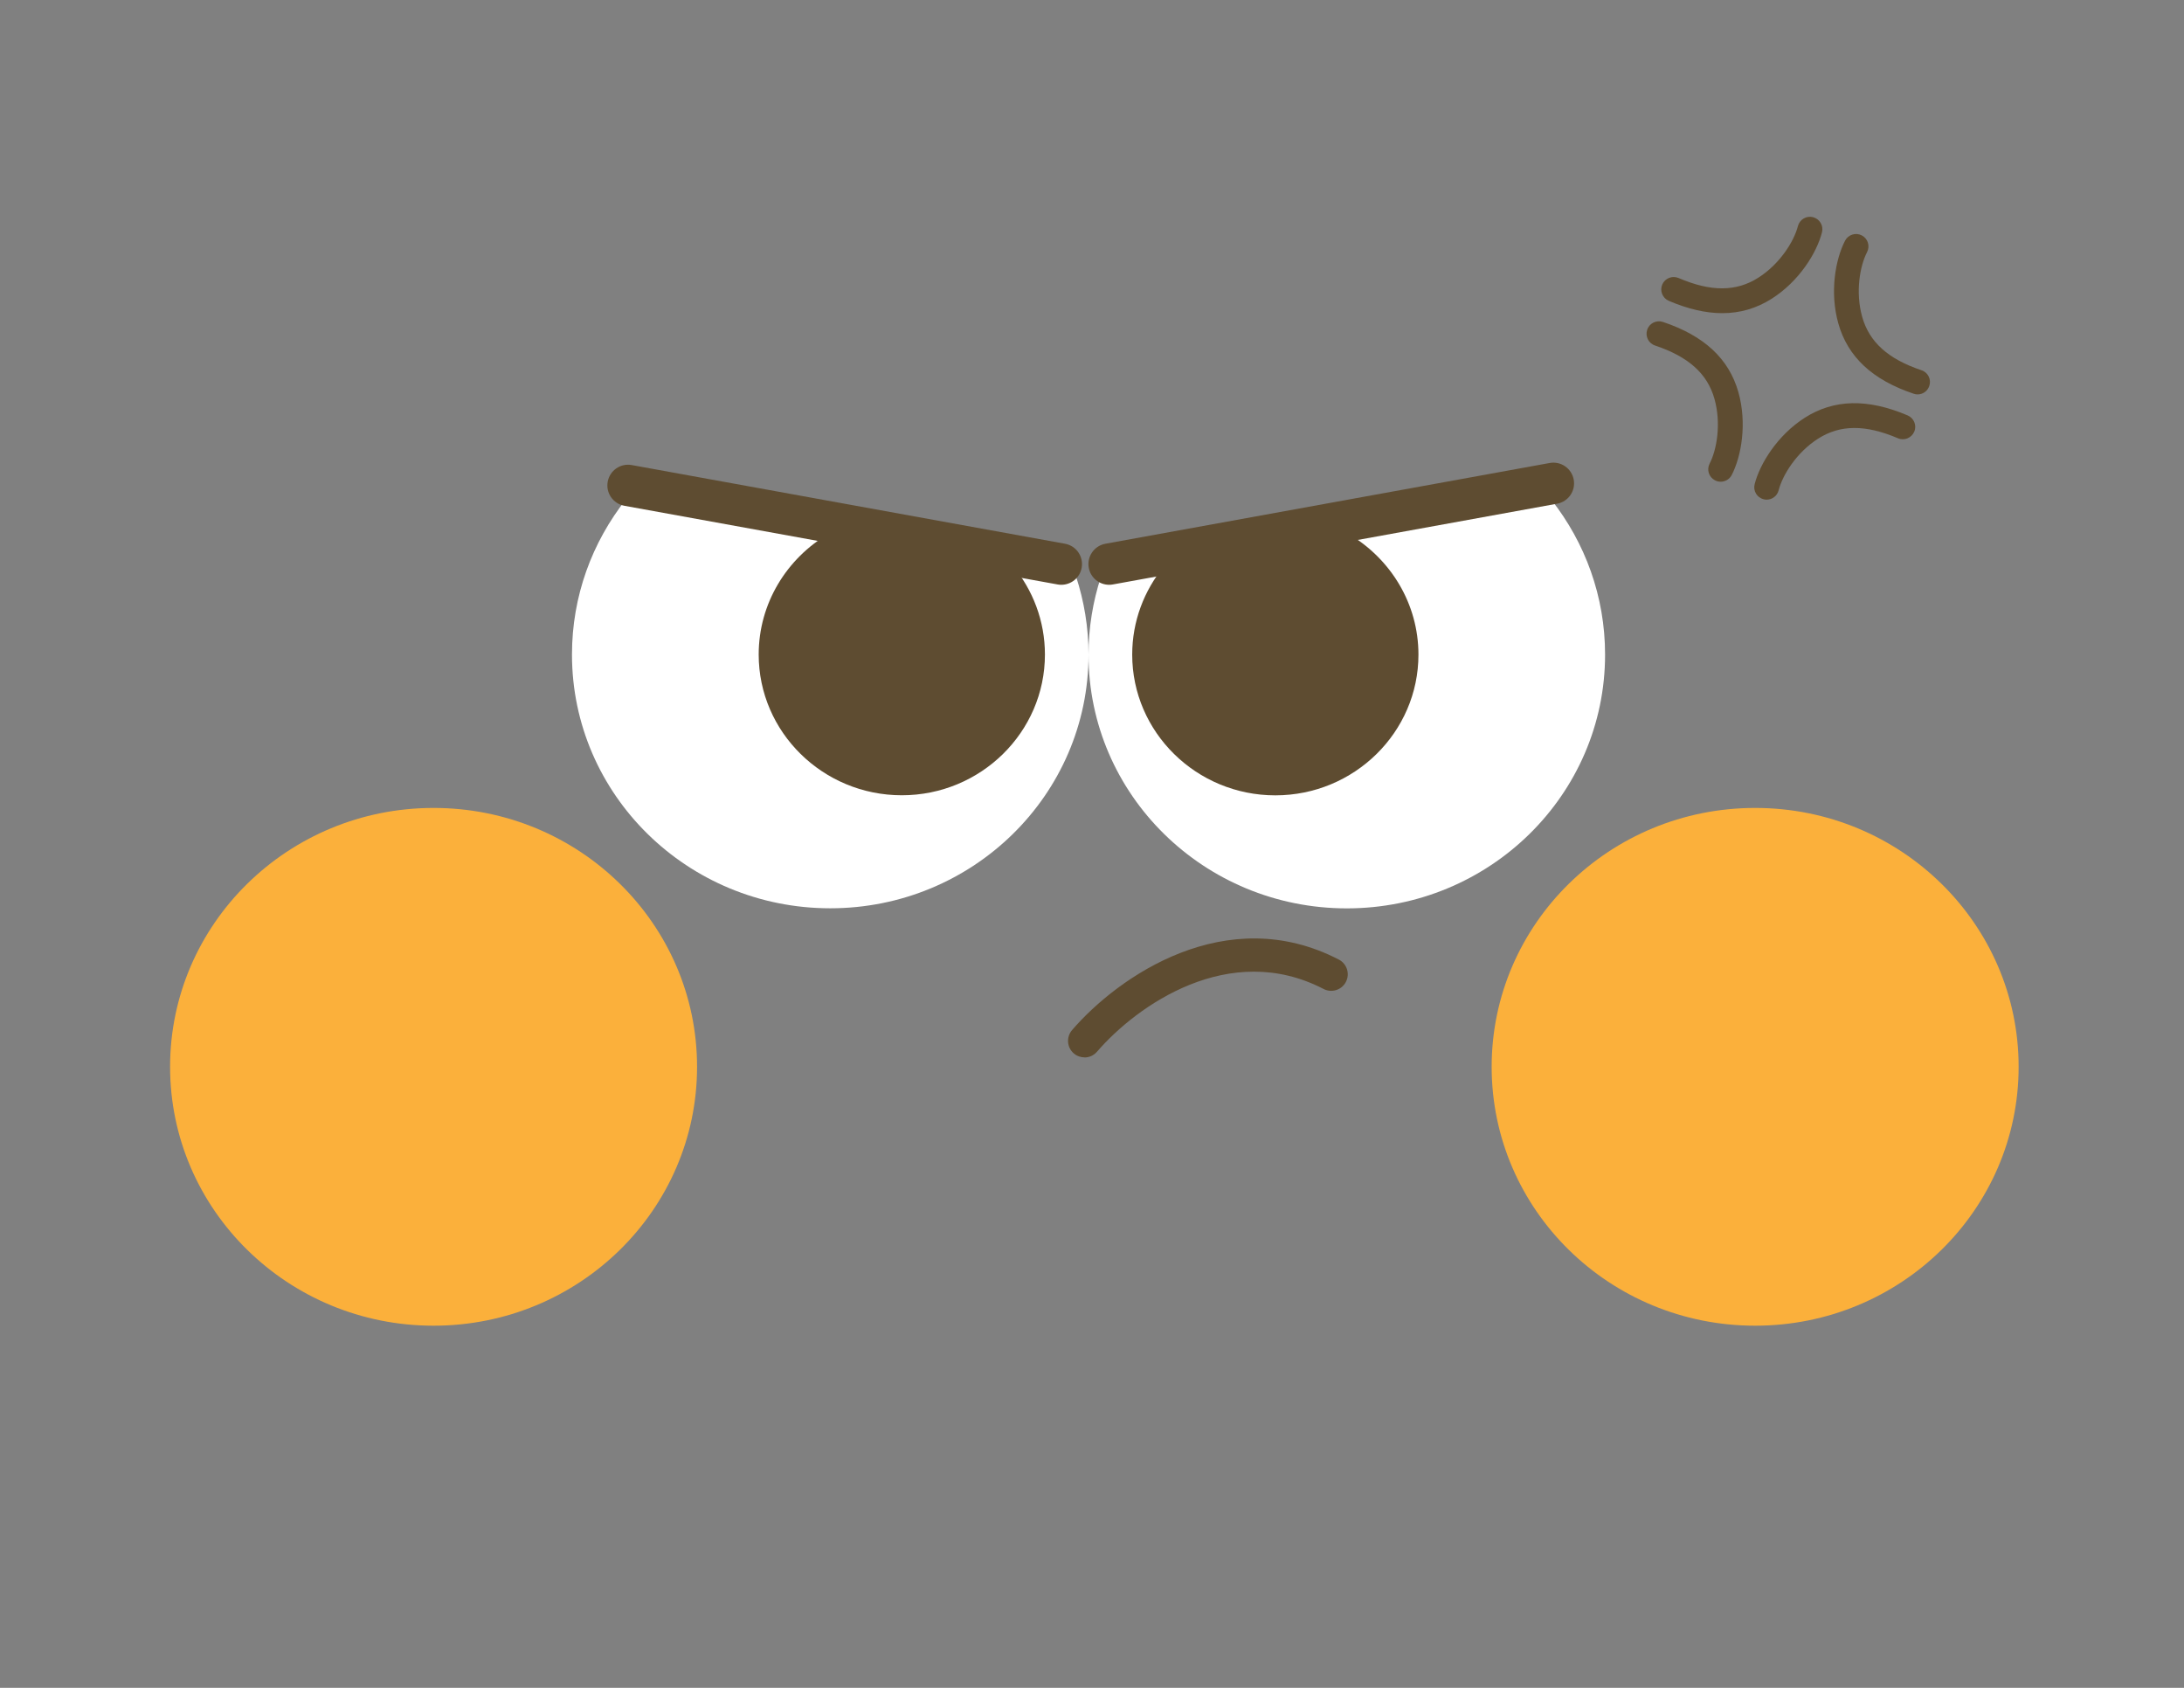<svg width="132" height="102" viewBox="0 0 132 102" fill="none" xmlns="http://www.w3.org/2000/svg">
<rect x="0" y="0" width="132" height="102" fill="#808080" stroke="none"/>
<g id="&#225;&#132;&#134;&#225;&#133;&#174;&#225;&#132;&#131;&#225;&#133;&#179;&#225;&#132;&#144;&#225;&#133;&#179;&#225;&#132;&#133;&#225;&#133;&#162;&#225;&#132;&#143;&#225;&#133;&#181;&#225;&#134;&#188; (1)_&#225;&#132;&#131;&#225;&#133;&#162;&#225;&#132;&#140;&#225;&#133;&#181; 1 &#225;&#132;&#137;&#225;&#133;&#161;&#225;&#132;&#135;&#225;&#133;&#169;&#225;&#134;&#171; 13 1">
<path id="Vector" d="M66.535 34.875C66.055 36.35 65.79 37.925 65.79 39.56C65.79 48.03 72.78 54.895 81.4 54.895C90.02 54.895 97.01 48.03 97.01 39.56C97.01 36.035 95.8 32.795 93.765 30.205C84.79 31.73 69.995 34.28 66.535 34.88V34.875Z" fill="white"/>
<path id="Vector_2" d="M37.84 30.17C35.79 32.765 34.57 36.02 34.57 39.555C34.57 48.025 41.56 54.89 50.18 54.89C58.8 54.89 65.79 48.025 65.79 39.555C65.79 37.905 65.52 36.32 65.035 34.835C61.18 34.17 46.62 31.66 37.84 30.17Z" fill="white"/>
<path id="Vector_3" d="M26.205 80.115C35 80.115 42.13 73.11 42.13 64.47C42.13 55.83 35 48.825 26.205 48.825C17.41 48.825 10.28 55.83 10.28 64.47C10.28 73.11 17.41 80.115 26.205 80.115Z" fill="#FBB03B"/>
<path id="Vector_4" d="M106.08 80.115C114.875 80.115 122.005 73.11 122.005 64.47C122.005 55.83 114.875 48.825 106.08 48.825C97.285 48.825 90.155 55.83 90.155 64.47C90.155 73.11 97.285 80.115 106.08 80.115Z" fill="#FBB03B"/>
<path id="Vector_5" d="M50.08 32.26C47.555 33.745 45.855 36.455 45.855 39.555C45.855 44.245 49.735 48.06 54.505 48.06C59.275 48.06 63.155 44.245 63.155 39.555C63.155 37.515 62.42 35.64 61.195 34.17C58.23 33.66 54.215 32.97 50.085 32.26H50.08Z" fill="#5E4C31"/>
<path id="Vector_6" d="M81.55 32.29C77.36 33.01 73.31 33.705 70.36 34.215C69.155 35.675 68.43 37.535 68.43 39.56C68.43 44.25 72.31 48.065 77.08 48.065C81.85 48.065 85.73 44.25 85.73 39.56C85.73 36.48 84.05 33.785 81.55 32.295V32.29Z" fill="#5E4C31"/>
<path id="Vector_7" d="M64.145 35.34C64.07 35.34 63.995 35.335 63.92 35.32L37.735 30.565C37.055 30.44 36.605 29.79 36.73 29.11C36.855 28.43 37.505 27.98 38.185 28.105L64.37 32.86C65.05 32.985 65.5 33.635 65.375 34.315C65.265 34.92 64.74 35.34 64.145 35.34Z" fill="#5E4C31"/>
<path id="Vector_8" d="M67.035 35.34C66.44 35.34 65.915 34.915 65.805 34.315C65.68 33.635 66.13 32.985 66.81 32.86L93.66 27.98C94.34 27.855 94.99 28.305 95.115 28.985C95.24 29.665 94.79 30.315 94.11 30.44L67.26 35.32C67.185 35.335 67.11 35.34 67.035 35.34Z" fill="#5E4C31"/>
<path id="Vector_9" d="M65.55 63.9C65.32 63.9 65.085 63.82 64.9 63.66C64.48 63.3 64.435 62.67 64.795 62.25C67.585 59.01 74.12 54.465 80.92 57.99C81.41 58.245 81.6 58.85 81.345 59.34C81.09 59.83 80.485 60.02 79.995 59.765C74.305 56.815 68.715 60.76 66.305 63.555C66.105 63.785 65.83 63.905 65.545 63.905L65.55 63.9Z" fill="#5E4C31"/>
<path id="Vector_10" d="M104.09 18.925C103.095 18.925 102.02 18.675 100.86 18.18C100.48 18.015 100.305 17.575 100.465 17.195C100.63 16.815 101.07 16.64 101.45 16.8C103.405 17.64 104.935 17.635 106.275 16.78C107.58 15.95 108.43 14.58 108.665 13.665C108.77 13.265 109.175 13.02 109.58 13.125C109.98 13.23 110.225 13.635 110.12 14.04C109.805 15.275 108.745 16.995 107.085 18.05C106.165 18.635 105.175 18.925 104.095 18.925H104.09Z" fill="#5E4C31"/>
<path id="Vector_11" d="M115.905 23.835C115.825 23.835 115.745 23.825 115.665 23.795C113.17 22.96 111.68 21.57 111.11 19.555C110.575 17.665 110.93 15.675 111.515 14.545C111.705 14.18 112.155 14.035 112.525 14.225C112.895 14.415 113.035 14.87 112.845 15.235C112.41 16.075 112.13 17.66 112.55 19.15C112.98 20.675 114.12 21.7 116.135 22.375C116.53 22.505 116.74 22.93 116.605 23.325C116.5 23.64 116.21 23.835 115.895 23.835H115.905Z" fill="#5E4C31"/>
<path id="Vector_12" d="M103.995 29.11C103.88 29.11 103.76 29.085 103.65 29.025C103.28 28.835 103.14 28.38 103.33 28.015C103.765 27.175 104.04 25.59 103.62 24.1C103.19 22.575 102.045 21.555 100.03 20.88C99.635 20.75 99.425 20.325 99.555 19.93C99.685 19.535 100.11 19.325 100.505 19.455C103 20.29 104.49 21.675 105.065 23.69C105.6 25.58 105.25 27.57 104.665 28.705C104.53 28.965 104.27 29.11 104 29.11H103.995Z" fill="#5E4C31"/>
<path id="Vector_13" d="M106.775 30.195C106.715 30.195 106.65 30.19 106.59 30.17C106.19 30.07 105.945 29.66 106.05 29.26C106.365 28.025 107.425 26.305 109.08 25.245C110.845 24.12 112.88 24.075 115.3 25.105C115.68 25.27 115.86 25.71 115.695 26.09C115.53 26.47 115.09 26.65 114.71 26.485C112.755 25.65 111.22 25.655 109.885 26.51C108.58 27.34 107.735 28.71 107.5 29.63C107.415 29.97 107.11 30.195 106.775 30.195Z" fill="#5E4C31"/>
</g>
</svg>
